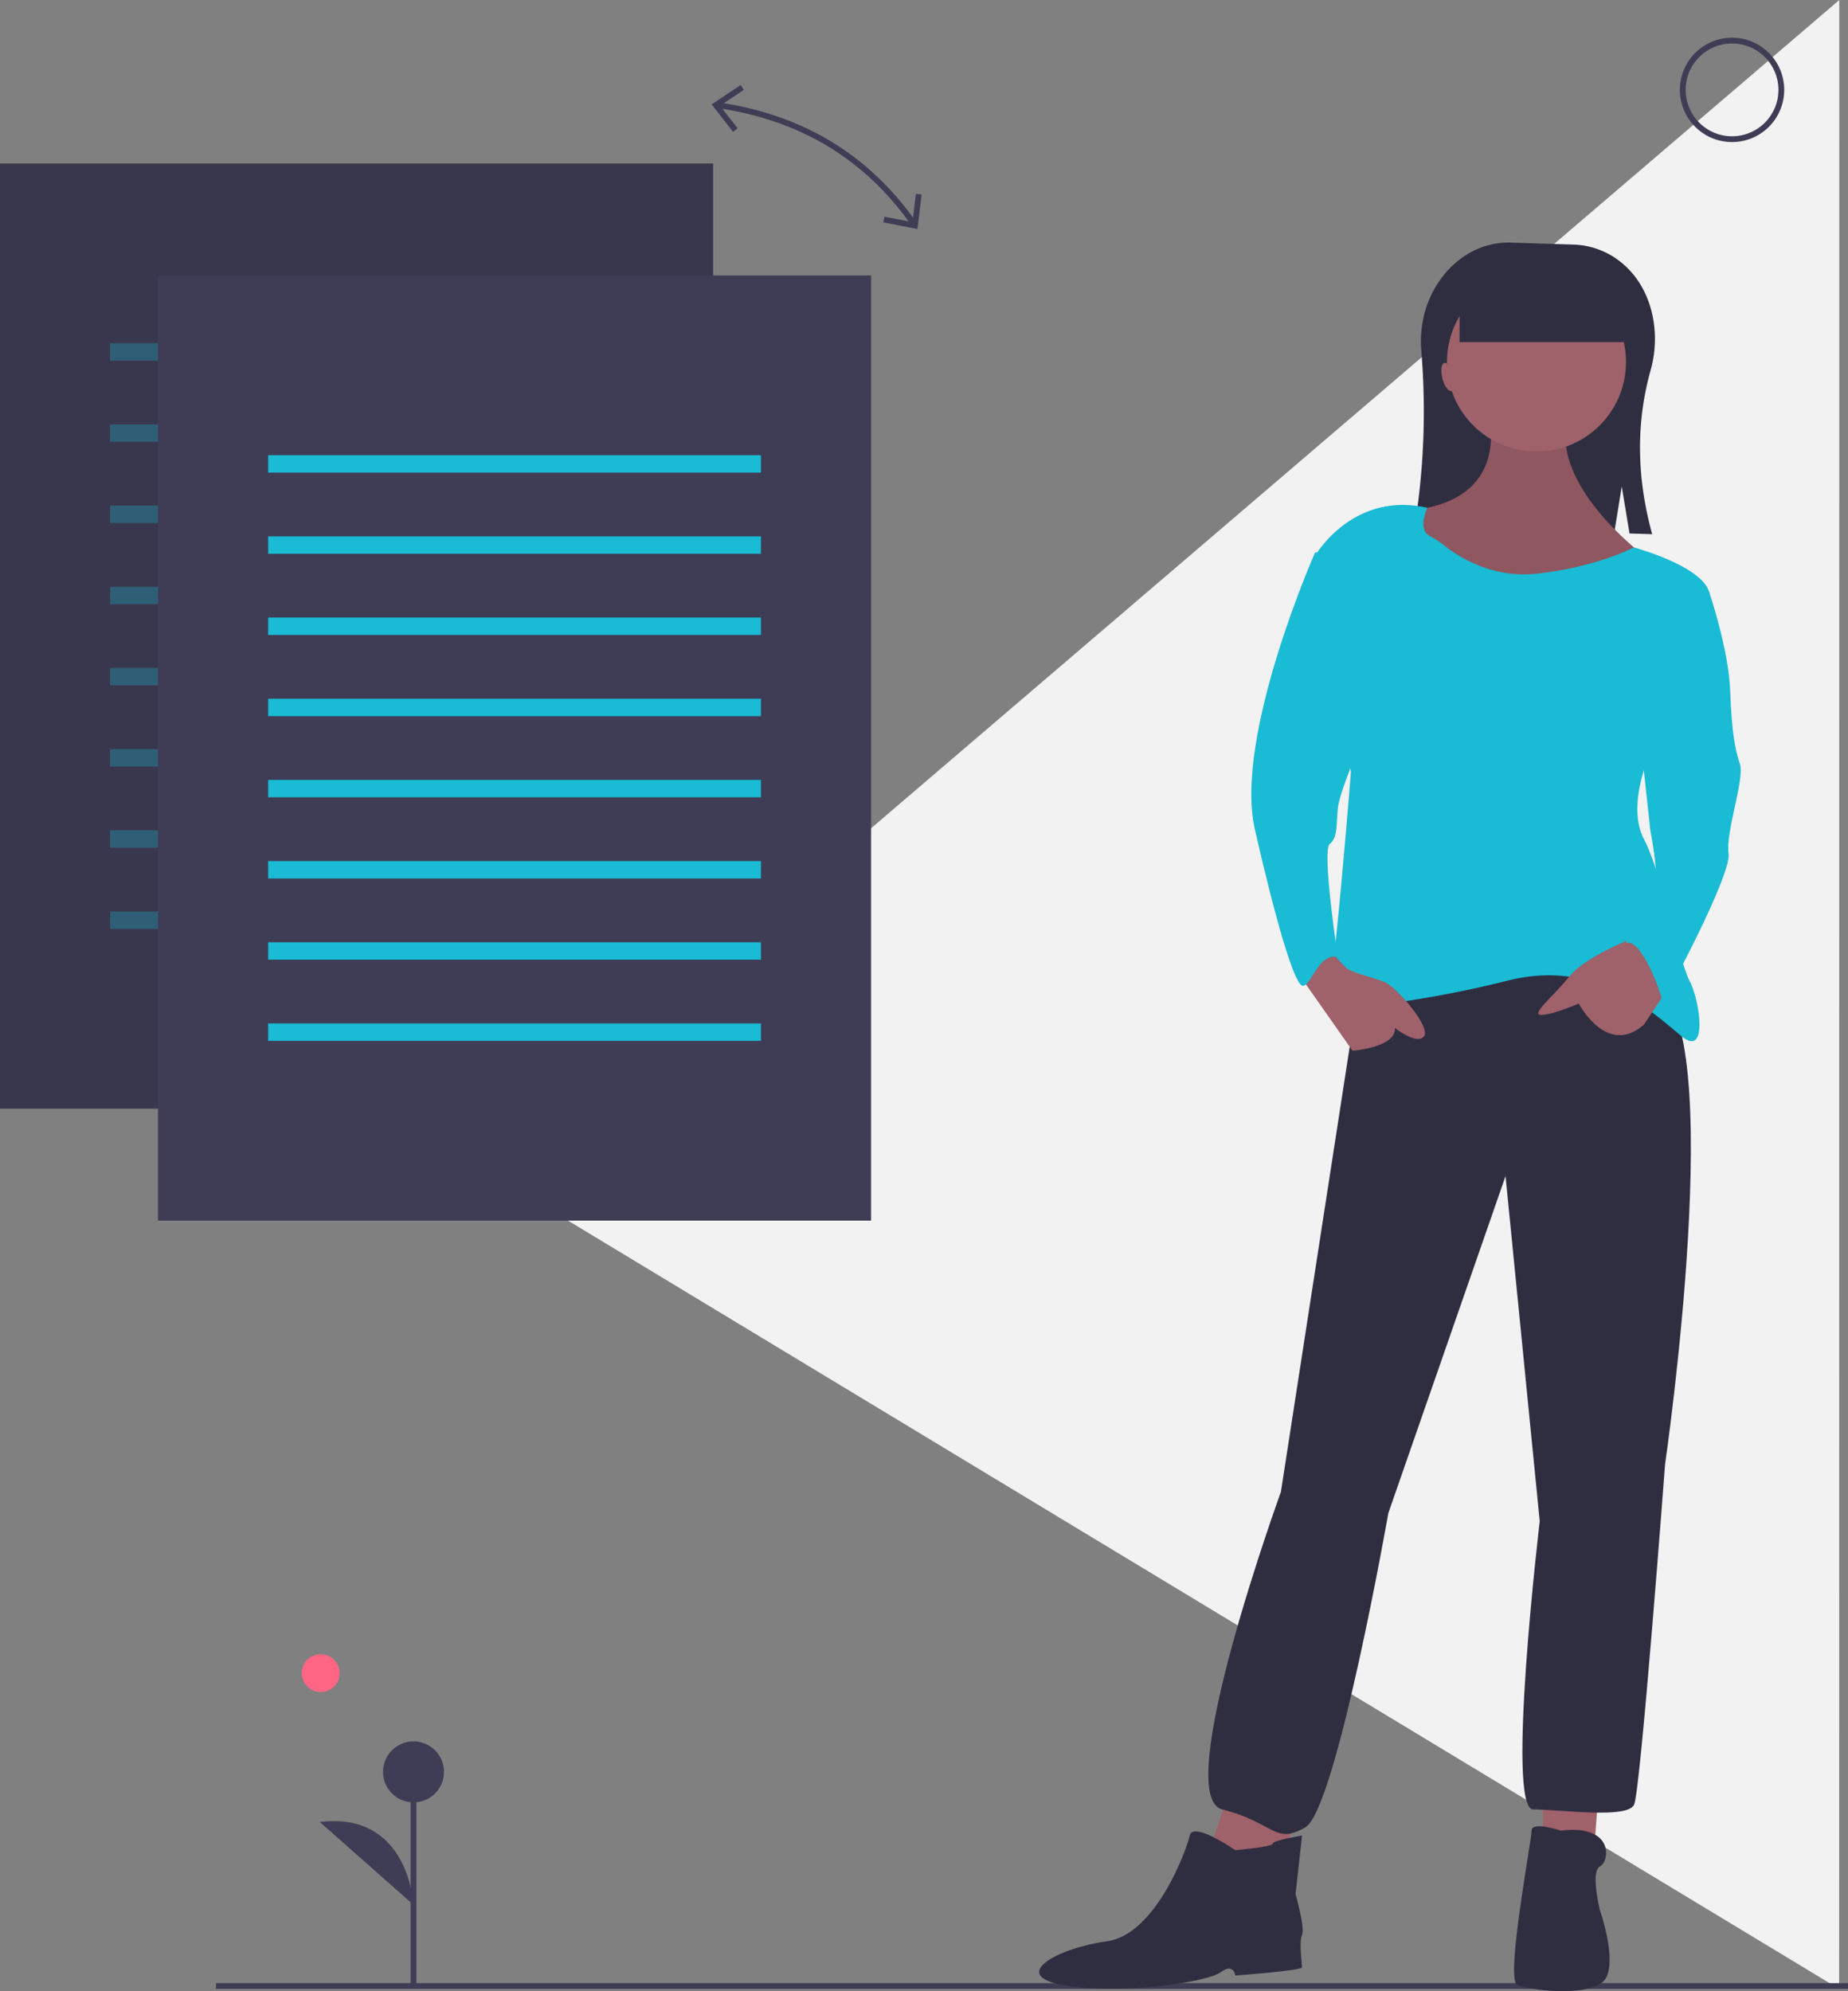 <svg id="f59de507-4dfd-44a7-922a-fd168bcfd2c2" data-name="Layer 1" xmlns="http://www.w3.org/2000/svg" width="637.5" height="686.772" viewBox="0 0 637.5 686.772"><rect x="0" y="0" width="637.5" height="686.772" fill="#808080" stroke="none"/><title>file synchronization</title><polygon points="164.5 402 634.5 0 634.445 686 164.5 402" fill="#f2f2f2"/><circle cx="110.627" cy="577.08" r="6.535" fill="#ff6584"/><line x1="142.645" y1="685.553" x2="142.645" y2="611.141" fill="#3f3d56" stroke="#3f3d56" stroke-miterlimit="10" stroke-width="2"/><circle cx="142.645" cy="611.141" r="10.523" fill="#3f3d56"/><path d="M423.895,763.616s-1.503-32.332-32.32-28.574" transform="translate(-281.25 -106.614)" fill="#3f3d56"/><rect y="56.386" width="246" height="326" fill="#3f3d56"/><rect y="56.386" width="246" height="326" opacity="0.1"/><rect x="38" y="118.386" width="170" height="6" fill="#19bbd5" opacity="0.3"/><rect x="38" y="146.386" width="170" height="6" fill="#19bbd5" opacity="0.3"/><rect x="38" y="174.386" width="170" height="6" fill="#19bbd5" opacity="0.3"/><rect x="38" y="202.386" width="170" height="6" fill="#19bbd5" opacity="0.3"/><rect x="38" y="230.386" width="170" height="6" fill="#19bbd5" opacity="0.3"/><rect x="38" y="258.386" width="170" height="6" fill="#19bbd5" opacity="0.3"/><rect x="38" y="286.386" width="170" height="6" fill="#19bbd5" opacity="0.3"/><rect x="38" y="314.386" width="170" height="6" fill="#19bbd5" opacity="0.3"/><rect x="54.5" y="95" width="246" height="326" fill="#3f3d56"/><rect x="92.5" y="157" width="170" height="6" fill="#19bbd5"/><rect x="92.5" y="185" width="170" height="6" fill="#19bbd5"/><rect x="92.5" y="213" width="170" height="6" fill="#19bbd5"/><rect x="92.5" y="241" width="170" height="6" fill="#19bbd5"/><rect x="92.5" y="269" width="170" height="6" fill="#19bbd5"/><rect x="92.5" y="297" width="170" height="6" fill="#19bbd5"/><rect x="92.5" y="325" width="170" height="6" fill="#19bbd5"/><rect x="92.5" y="353" width="170" height="6" fill="#19bbd5"/><path d="M596.521,183.826Q572.241,149.217,528.9,142.908" transform="translate(-281.25 -106.614)" fill="none" stroke="#3f3d56" stroke-miterlimit="10" stroke-width="2"/><polygon points="317.934 67.074 315.946 66.834 314.773 76.625 305.092 74.739 304.711 76.704 316.502 78.999 317.934 67.074" fill="#3f3d56"/><polygon points="255.49 29.331 256.603 30.995 248.399 36.467 254.457 44.25 252.876 45.478 245.5 35.998 255.49 29.331" fill="#3f3d56"/><line x1="74.5" y1="685" x2="637.5" y2="685" fill="none" stroke="#3f3d56" stroke-miterlimit="10" stroke-width="2"/><path d="M838.103,290.455l2.598-16.043,2.681,16.207,7.814.242c-5.35-19.421-5.643-38.327-.528-56.585,3.73-13.317.338-28.057-9.304-36.424a27.327,27.327,0,0,0-17.141-6.874l-21.879-.678c-12.904-.4-24.198,8.625-28.859,21.642a38.765,38.765,0,0,0-1.9,16.079,250.902,250.902,0,0,1-2.349,60.3Z" transform="translate(-281.25 -106.614)" fill="#2f2e41"/><path d="M793.312,243.836s13.478,34.255-24.709,38.748,33.132,43.241,33.132,43.241l48.856-25.832s-39.31-28.078-26.955-53.349Z" transform="translate(-281.25 -106.614)" fill="#9f616a"/><path d="M793.312,243.836s13.478,34.255-24.709,38.748,33.132,43.241,33.132,43.241l48.856-25.832s-39.31-28.078-26.955-53.349Z" transform="translate(-281.25 -106.614)" opacity="0.1"/><polygon points="424.458 616.799 413.227 649.931 441.867 649.931 446.921 624.099 424.458 616.799" fill="#9f616a"/><polygon points="532.279 616.799 532.279 641.508 549.687 641.508 551.933 611.183 532.279 616.799" fill="#9f616a"/><path d="M707.393,744.752s-14.601-10.108-15.724-5.054-11.793,34.255-28.64,36.502-34.255,11.793-14.601,15.162,49.418-1.123,53.91-4.493,5.054,1.123,5.054,1.123,23.024-1.685,23.024-2.808-1.123-8.985,0-11.231-2.246-14.039-2.246-14.039l2.246-20.216s-10.108,1.685-10.108,2.808S707.393,744.752,707.393,744.752Z" transform="translate(-281.25 -106.614)" fill="#2f2e41"/><path d="M819.706,738.013s-10.108-3.369-10.108,0-8.985,50.798-5.054,53.044,27.517,4.797,30.886-2.504-2.246-23.024-2.246-23.024-3.369-13.478,0-15.162S838.238,735.767,819.706,738.013Z" transform="translate(-281.25 -106.614)" fill="#2f2e41"/><path d="M750.633,443.192,723.117,621.208s-38.186,105.013-20.216,109.505,17.97,12.354,28.64,6.177S760.18,628.508,760.18,628.508L800.613,512.264l11.793,119.052s-11.793,99.397-2.246,99.397,32.571,3.369,34.817-1.685S855.646,611.661,855.646,611.661s22.308-153.167-3.728-165.03S750.633,443.192,750.633,443.192Z" transform="translate(-281.25 -106.614)" fill="#2f2e41"/><circle cx="530.032" cy="124.868" r="30.886" fill="#9f616a"/><path d="M774.549,291.535a25.01,25.01,0,0,1,4.314,2.743c4.848,3.97,16.707,11.906,32.42,10.207,20.778-2.246,33.61-9.06,33.61-9.06s23.108,6.252,25.916,15.237S850.592,366.257,850.592,366.257s-8.423,17.97-2.246,29.763,12.354,42.679,15.724,48.856,6.739,26.955-2.808,19.093-29.201-26.955-60.087-19.093-64.58,11.231-62.334,8.423,8.423-80.304,8.423-80.304L734.91,298.308s12.876-22.42,38.728-16.545C773.638,281.763,770.048,289.182,774.549,291.535Z" transform="translate(-281.25 -106.614)" fill="#19bbd5"/><path d="M729.294,442.63l18.532,26.394s15.162-1.123,14.601-7.862c0,0,7.862,6.177,10.108,2.808s-9.547-16.847-13.478-18.532-11.793-3.369-13.478-5.054-7.3-7.862-7.3-7.862Z" transform="translate(-281.25 -106.614)" fill="#9f616a"/><path d="M844.415,430.276s-16.2,6.187-21.858,13.202-13.52,13.192-9.589,13.192,12.916-3.931,12.916-3.931,9.547,18.532,22.463,7.3l8.985-13.478S855.085,428.03,844.415,430.276Z" transform="translate(-281.25 -106.614)" fill="#9f616a"/><path d="M742.771,297.185h-7.862s-28.078,63.457-20.778,95.466,13.478,52.787,16.285,53.91,5.616-11.691,12.354-9.777c0,0-5.616-36.833-2.808-39.08s2.246-6.739,2.808-12.354,7.862-22.463,7.862-22.463Z" transform="translate(-281.25 -106.614)" fill="#19bbd5"/><path d="M857.892,308.978l12.916,1.685s6.739,19.655,7.3,34.255,1.685,20.216,3.369,25.27-5.054,23.586-3.931,30.886-23.024,52.787-23.024,50.541-7.3-21.901-12.354-19.655c0,0,3.931-11.231,8.423-14.039s0-24.709,0-24.709l-3.931-35.94Z" transform="translate(-281.25 -106.614)" fill="#19bbd5"/><rect x="503.5" y="92" width="57" height="26" fill="#2f2e41"/><ellipse cx="780.75" cy="236.614" rx="2" ry="5" transform="translate(-315.42 91.76) rotate(-14.173)" fill="#9f616a"/><circle cx="597.5" cy="31" r="17" fill="none" stroke="#3f3d56" stroke-miterlimit="10" stroke-width="2"/></svg>